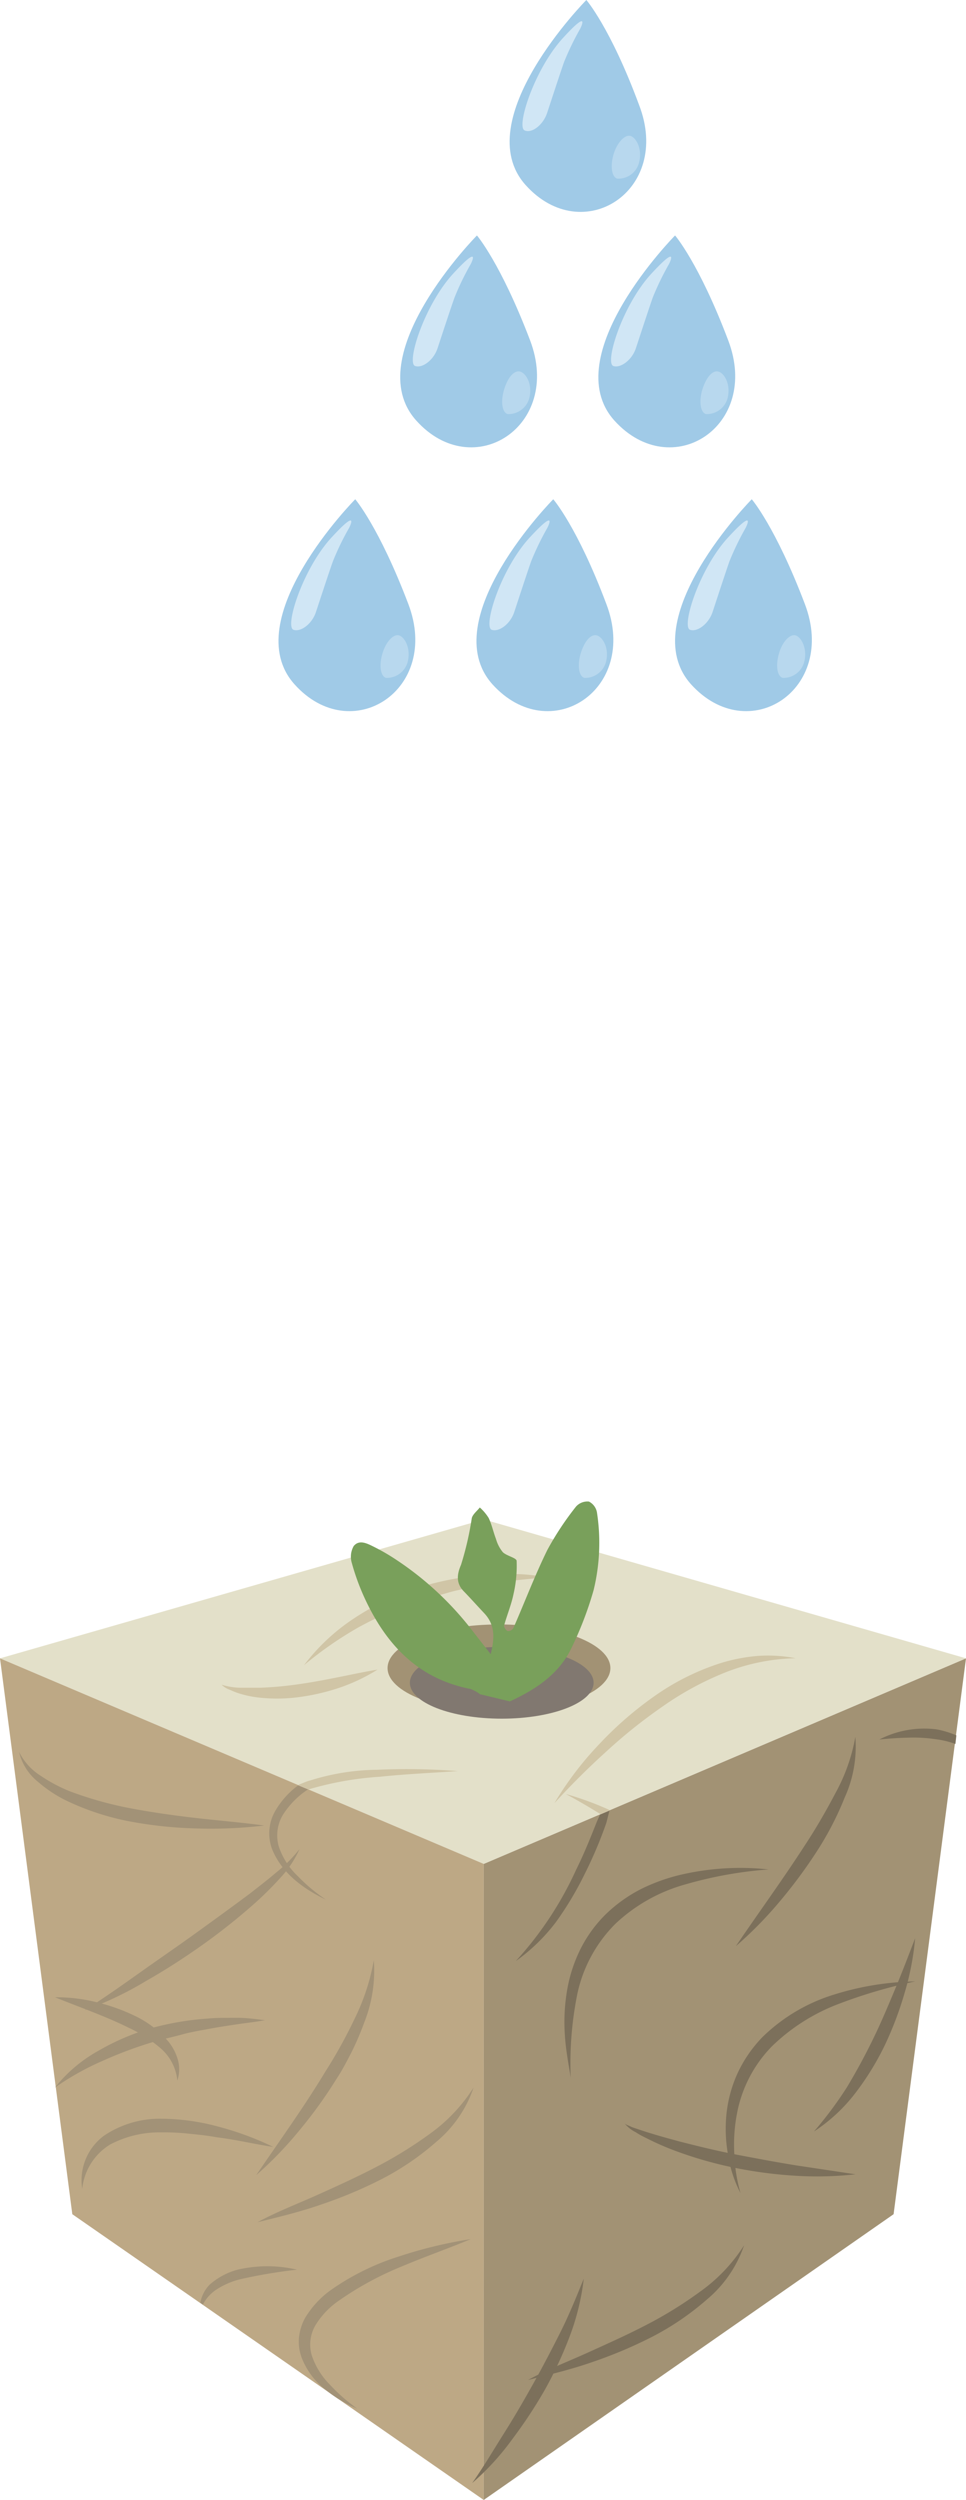 <?xml version="1.0" encoding="UTF-8"?>
<svg xmlns="http://www.w3.org/2000/svg" viewBox="0 0 101.27 261.84">
  <defs>
    <style>.cls-1{fill:#a0cae7;}.cls-2{fill:#d0e6f5;}.cls-3{fill:#b8d8ee;}.cls-4{fill:#a29274;}.cls-5{fill:#e3e0c9;}.cls-6{fill:#bda885;}.cls-7{fill:#7c705b;}.cls-8{fill:#d0c5a6;}.cls-9{fill:#a29277;}.cls-10{fill:#817870;}.cls-11{fill:#79a05b;}</style>
  </defs>
  <g id="Слой_2" data-name="Слой 2">
    <g id="Слой_1-2" data-name="Слой 1">
      <path class="cls-1" d="M37.24,52.29s-12.47,12.6-6.36,19.39c5.95,6.62,15.35.59,11.93-8.41C39.74,55.19,37.24,52.29,37.24,52.29Z"></path>
      <path class="cls-2" d="M33.12,64.11c.43-1.3,1.4-4.27,1.79-5.34a27.59,27.59,0,0,1,1.69-3.48s1.19-2.29-1.84,1-4.92,9.32-4,9.67C31.5,66.23,32.7,65.38,33.12,64.11Z"></path>
      <path class="cls-3" d="M40.09,68.46c-.37,1.23-.2,2.37.38,2.54a2.26,2.26,0,0,0,2.27-1.68c.37-1.46-.36-2.65-.94-2.78S40.45,67.23,40.09,68.46Z"></path>
      <path class="cls-1" d="M58,52.29s-12.47,12.6-6.37,19.39c6,6.62,15.36.59,11.94-8.41C60.53,55.19,58,52.29,58,52.29Z"></path>
      <path class="cls-2" d="M53.91,64.11c.43-1.3,1.4-4.27,1.78-5.34a29.15,29.15,0,0,1,1.69-3.48s1.2-2.29-1.84,1-4.91,9.32-4,9.67C52.29,66.23,53.49,65.38,53.91,64.11Z"></path>
      <path class="cls-3" d="M60.87,68.46c-.36,1.23-.19,2.37.39,2.54a2.26,2.26,0,0,0,2.27-1.68c.37-1.46-.37-2.65-1-2.78S61.24,67.23,60.87,68.46Z"></path>
      <path class="cls-1" d="M78.81,52.29s-12.46,12.6-6.36,19.39c6,6.62,15.35.59,11.93-8.41C81.31,55.19,78.81,52.29,78.81,52.29Z"></path>
      <path class="cls-2" d="M74.7,64.11c.43-1.3,1.4-4.27,1.78-5.34a29.15,29.15,0,0,1,1.69-3.48s1.19-2.29-1.84,1-4.91,9.32-4,9.67C73.07,66.23,74.27,65.38,74.7,64.11Z"></path>
      <path class="cls-3" d="M81.66,68.46c-.36,1.23-.19,2.37.39,2.54a2.24,2.24,0,0,0,2.26-1.68c.37-1.46-.36-2.65-.94-2.78S82,67.23,81.66,68.46Z"></path>
      <path class="cls-1" d="M50,24.66s-12.47,12.6-6.36,19.39c5.95,6.62,15.35.59,11.93-8.41C52.49,27.56,50,24.66,50,24.66Z"></path>
      <path class="cls-2" d="M45.87,36.48c.43-1.3,1.4-4.27,1.79-5.34a27.59,27.59,0,0,1,1.69-3.48s1.19-2.29-1.84,1-4.92,9.32-4,9.67C44.25,38.6,45.45,37.75,45.87,36.48Z"></path>
      <path class="cls-3" d="M52.84,40.83c-.37,1.23-.2,2.37.38,2.54a2.26,2.26,0,0,0,2.27-1.68c.37-1.46-.37-2.65-1-2.78S53.2,39.6,52.84,40.83Z"></path>
      <path class="cls-1" d="M70.77,24.66s-12.46,12.6-6.36,19.39c6,6.62,15.36.59,11.93-8.41C73.28,27.56,70.77,24.66,70.77,24.66Z"></path>
      <path class="cls-2" d="M66.66,36.48c.43-1.3,1.4-4.27,1.78-5.34a29.15,29.15,0,0,1,1.69-3.48s1.2-2.29-1.84,1-4.91,9.32-4,9.67C65,38.6,66.24,37.75,66.66,36.48Z"></path>
      <path class="cls-3" d="M73.62,40.83c-.36,1.23-.19,2.37.39,2.54a2.26,2.26,0,0,0,2.27-1.68c.36-1.46-.37-2.65-1-2.78S74,39.6,73.62,40.83Z"></path>
      <path class="cls-1" d="M61.47,0S49,12.6,55.11,19.39C61.06,26,70.47,20,67,11,64,2.9,61.47,0,61.47,0Z"></path>
      <path class="cls-2" d="M57.36,11.82c.43-1.3,1.4-4.27,1.78-5.34A29.15,29.15,0,0,1,60.83,3S62,.71,59,4s-4.91,9.31-4,9.66C55.74,14,56.94,13.1,57.36,11.82Z"></path>
      <path class="cls-3" d="M64.32,16.17c-.36,1.24-.19,2.37.39,2.54A2.23,2.23,0,0,0,67,17c.37-1.46-.36-2.65-.94-2.77S64.69,14.94,64.32,16.17Z"></path>
      <polygon class="cls-4" points="50.71 195.22 101.27 173.69 93.68 231.91 50.71 261.84 50.71 195.22"></polygon>
      <polygon class="cls-5" points="50.71 159.14 101.27 173.69 50.71 195.22 0 173.69 50.71 159.14"></polygon>
      <polygon class="cls-6" points="50.71 195.22 0 173.69 7.58 231.91 20.97 241.2 20.7 241 20.97 241.2 50.71 261.84 50.71 195.22"></polygon>
      <path class="cls-7" d="M49.5,260.07c1.19-1.68,2.22-3.45,3.31-5.17s2.11-3.48,3.1-5.25,1.93-3.57,2.84-5.38,1.67-3.69,2.45-5.61a25.16,25.16,0,0,1-1.46,6,41.82,41.82,0,0,1-2.62,5.64,49.31,49.31,0,0,1-3.42,5.18A27.07,27.07,0,0,1,49.5,260.07Z"></path>
      <path class="cls-8" d="M31.87,174.41A21.16,21.16,0,0,1,37,169.58a27.29,27.29,0,0,1,6.36-3.14A31.7,31.7,0,0,1,50.27,165c1.17-.14,2.35-.1,3.52-.13s2.34.15,3.5.29c-1.17.17-2.32.25-3.47.39l-1.71.25c-.57.09-1.14.14-1.7.27-1.12.24-2.25.4-3.35.72s-2.19.61-3.28.94a38.33,38.33,0,0,0-6.23,2.73A39.11,39.11,0,0,0,31.87,174.41Z"></path>
      <path class="cls-8" d="M23.23,176.45a7,7,0,0,0,2,.32c.69,0,1.38,0,2.06,0a37.5,37.5,0,0,0,4.08-.38c1.35-.19,2.71-.45,4.07-.72s2.73-.57,4.14-.8a19.2,19.2,0,0,1-3.85,1.85,22.61,22.61,0,0,1-4.16,1,17.42,17.42,0,0,1-4.33.09,11.17,11.17,0,0,1-2.13-.43,7.92,7.92,0,0,1-1-.39A2.35,2.35,0,0,1,23.23,176.45Z"></path>
      <path class="cls-7" d="M59.83,217.61c-.23-1.46-.52-2.93-.61-4.43a19.69,19.69,0,0,1,.2-4.53,15.49,15.49,0,0,1,1.37-4.38,13.8,13.8,0,0,1,2.71-3.77,15.31,15.31,0,0,1,3.77-2.68,19.3,19.3,0,0,1,4.3-1.51,27.56,27.56,0,0,1,9-.51,42.8,42.8,0,0,0-8.66,1.55,17.53,17.53,0,0,0-7.39,4.14,14.69,14.69,0,0,0-4,7.37A36.75,36.75,0,0,0,59.83,217.61Z"></path>
      <path class="cls-7" d="M77.14,203.84c2.42-3.56,4.93-7,7.22-10.54,1.17-1.77,2.22-3.59,3.2-5.45a19.17,19.17,0,0,0,2.11-5.93,12.91,12.91,0,0,1-1.13,6.38,32.47,32.47,0,0,1-3,5.75,51.58,51.58,0,0,1-3.86,5.18A41,41,0,0,1,77.14,203.84Z"></path>
      <path class="cls-7" d="M65.43,222.33c.14.21.43.27.65.38s.49.19.73.27c.5.17,1,.34,1.49.48,1,.31,2,.58,3,.85,2,.51,4,1,6.06,1.39s4.07.77,6.12,1.1l6.2.93a36.06,36.06,0,0,1-6.32.15,45.73,45.73,0,0,1-6.28-.82,41.54,41.54,0,0,1-6.1-1.72,27.86,27.86,0,0,1-2.92-1.25c-.48-.24-1-.48-1.4-.76A3.4,3.4,0,0,1,65.43,222.33Z"></path>
      <path class="cls-7" d="M77.63,229.7a13,13,0,0,1-1.32-4.1,15.21,15.21,0,0,1-.13-4.37A13.65,13.65,0,0,1,77.39,217a13.86,13.86,0,0,1,2.55-3.65,18.51,18.51,0,0,1,7.52-4.45,30,30,0,0,1,8.48-1.37,53.06,53.06,0,0,0-8.11,2.39,20.36,20.36,0,0,0-6.9,4.4,13.64,13.64,0,0,0-3.68,7.11,17.2,17.2,0,0,0-.27,4.13A17,17,0,0,0,77.63,229.7Z"></path>
      <path class="cls-7" d="M95.94,203a28.93,28.93,0,0,1-1.11,5.75,36.58,36.58,0,0,1-2.09,5.5,28.91,28.91,0,0,1-3.09,5,17.61,17.61,0,0,1-4.32,4,40.58,40.58,0,0,0,3.44-4.61q1.47-2.44,2.72-5c.84-1.71,1.58-3.47,2.32-5.24S95.23,204.85,95.94,203Z"></path>
      <path class="cls-8" d="M62.93,190l1-.41a32.55,32.55,0,0,0-4.61-1.69Q61.24,188.94,62.93,190Z"></path>
      <path class="cls-7" d="M62.55,190.85c-.71,1.78-1.29,3.24-2.16,5a36.46,36.46,0,0,1-6.32,9.55,19.29,19.29,0,0,0,4.2-4.07,34.38,34.38,0,0,0,3-5,44.69,44.69,0,0,0,2.29-5.39c.1-.36.23-.92.33-1.28l-1,.41C62.86,190.16,62.62,190.68,62.55,190.85Z"></path>
      <path class="cls-9" d="M5.77,218.64a15.2,15.2,0,0,1,4.57-3.86,24.76,24.76,0,0,1,5.53-2.36,29.91,29.91,0,0,1,5.91-1c1-.1,2-.07,3-.08s2,.13,3,.25c-1,.19-2,.29-2.93.43s-1.94.29-2.89.47-1.92.33-2.85.59-1.88.45-2.81.72a42.5,42.5,0,0,0-5.43,2A28.43,28.43,0,0,0,5.77,218.64Z"></path>
      <path class="cls-9" d="M8.88,210.55c2-1.27,3.92-2.62,5.86-4s3.86-2.69,5.76-4.06,3.8-2.75,5.68-4.15c.92-.72,1.85-1.43,2.74-2.19a15.31,15.31,0,0,0,2.48-2.48,11,11,0,0,1-2,3,35.52,35.52,0,0,1-2.53,2.53,64.62,64.62,0,0,1-5.57,4.45c-1.93,1.37-3.92,2.66-6,3.84A36.43,36.43,0,0,1,8.88,210.55Z"></path>
      <path class="cls-9" d="M8.62,229.26a5.8,5.8,0,0,1,2.28-5.57,10.45,10.45,0,0,1,6-1.78,23.23,23.23,0,0,1,6.07.85,31.63,31.63,0,0,1,5.67,2.1c-2-.29-3.93-.77-5.89-1-1-.19-1.95-.28-2.92-.38a23.56,23.56,0,0,0-2.9-.14,11.07,11.07,0,0,0-5.4,1.28A6.19,6.19,0,0,0,8.62,229.26Z"></path>
      <path class="cls-9" d="M2,183.49A6.23,6.23,0,0,0,4.28,186a16.5,16.5,0,0,0,3,1.6,38.6,38.6,0,0,0,6.58,1.83c2.26.42,4.54.74,6.84,1s4.62.45,7,.77a47.15,47.15,0,0,1-7,.31,43.87,43.87,0,0,1-7-.72,27.25,27.25,0,0,1-6.77-2.21,13.72,13.72,0,0,1-3-2A5.66,5.66,0,0,1,2,183.49Z"></path>
      <path class="cls-9" d="M37.44,252.27a13.29,13.29,0,0,1-3.34-2A7.8,7.8,0,0,1,31.65,247a4.79,4.79,0,0,1-.31-2.13,5.43,5.43,0,0,1,.63-2.07,9.76,9.76,0,0,1,2.79-3,25.81,25.81,0,0,1,7.05-3.46,46.53,46.53,0,0,1,7.54-1.82c-2.4,1-4.81,1.84-7.15,2.83a33.28,33.28,0,0,0-6.61,3.57,8.52,8.52,0,0,0-2.47,2.54,4,4,0,0,0-.44,3.22,7.83,7.83,0,0,0,1.88,3.06A18.79,18.79,0,0,0,37.44,252.27Z"></path>
      <path class="cls-9" d="M28.88,189.63a4.72,4.72,0,0,0-.35,4.06c1.06,2.59,3.36,4.18,5.65,5.28a17.38,17.38,0,0,1-2.94-2.45,7.57,7.57,0,0,1-2-3.08,4.18,4.18,0,0,1,.42-3.36,8.87,8.87,0,0,1,2.52-2.59l.11-.07L31.25,187A8.84,8.84,0,0,0,28.88,189.63Z"></path>
      <path class="cls-8" d="M48,185.5a69.87,69.87,0,0,0-8.42-.14,24.14,24.14,0,0,0-7.09,1.13c-.14,0-1.1.41-1.23.47l1.08.46a33.91,33.91,0,0,1,7.52-1.33C42.52,185.81,45.25,185.69,48,185.5Z"></path>
      <path class="cls-9" d="M28,237.36a13.94,13.94,0,0,0-3.13.37A7.27,7.27,0,0,0,22,239.27,3.66,3.66,0,0,0,21,241.18l.27.2a4.11,4.11,0,0,1,1.32-1.51,8.13,8.13,0,0,1,2.6-1.15,54.3,54.3,0,0,1,5.95-1A13.9,13.9,0,0,0,28,237.36Z"></path>
      <path class="cls-9" d="M27,232.75c2-1.09,4.16-1.91,6.23-2.84s4.12-1.86,6.12-2.9a43.57,43.57,0,0,0,5.7-3.51,17.49,17.49,0,0,0,4.6-4.86,12.7,12.7,0,0,1-3.91,5.69A28.32,28.32,0,0,1,40,228.24a46.63,46.63,0,0,1-6.37,2.67C31.46,231.67,29.23,232.2,27,232.75Z"></path>
      <path class="cls-7" d="M55.36,249.27c2-1.09,4.16-1.91,6.23-2.85s4.12-1.85,6.12-2.89a42.59,42.59,0,0,0,5.7-3.52,17.31,17.31,0,0,0,4.6-4.85,12.78,12.78,0,0,1-3.91,5.69,28.6,28.6,0,0,1-5.75,3.91A47.16,47.16,0,0,1,62,247.43C59.81,248.19,57.58,248.72,55.36,249.27Z"></path>
      <path class="cls-8" d="M58.12,188.86a34.51,34.51,0,0,1,4.68-6.16,37.25,37.25,0,0,1,5.88-5.1,25.35,25.35,0,0,1,7-3.45,18.15,18.15,0,0,1,3.85-.72,15.22,15.22,0,0,1,3.88.25,21.23,21.23,0,0,0-7.38,1.49,32.11,32.11,0,0,0-6.59,3.58,54.22,54.22,0,0,0-5.9,4.72Q60.74,186,58.12,188.86Z"></path>
      <path class="cls-7" d="M98.19,181.13a10.26,10.26,0,0,0-6,1.06c1-.1,2-.17,3-.19a15.38,15.38,0,0,1,2.89.16,9.15,9.15,0,0,1,2.08.5l.1-.9A9.74,9.74,0,0,0,98.19,181.13Z"></path>
      <path class="cls-9" d="M5.77,209.19a17.3,17.3,0,0,1,4.24.49,19.89,19.89,0,0,1,4.05,1.42,10.62,10.62,0,0,1,3.52,2.64,5.42,5.42,0,0,1,1.07,2,3.75,3.75,0,0,1-.06,2.18,5.1,5.1,0,0,0-1.8-3.43,14.73,14.73,0,0,0-3.34-2.13C11,211.15,8.41,210.26,5.77,209.19Z"></path>
      <path class="cls-9" d="M26.86,227.82c2.46-3.62,5-7.12,7.22-10.8a51.21,51.21,0,0,0,3.11-5.61,22.82,22.82,0,0,0,2-6.1,14.68,14.68,0,0,1-1,6.51,30.36,30.36,0,0,1-1.3,3.05c-.52,1-1,1.95-1.62,2.88a47.3,47.3,0,0,1-3.85,5.34A39.18,39.18,0,0,1,26.86,227.82Z"></path>
      <ellipse class="cls-4" cx="52.31" cy="174.71" rx="11.68" ry="4.57"></ellipse>
      <ellipse class="cls-10" cx="52.6" cy="176.25" rx="9.63" ry="3.76"></ellipse>
      <path class="cls-11" d="M50.33,177.45a4,4,0,0,0-1-.55c-5.51-1.07-8.86-4.66-11.1-9.51a23.94,23.94,0,0,1-1.34-3.66,2.26,2.26,0,0,1,.19-1.8c.59-.72,1.43-.26,2.12.08a21.31,21.31,0,0,1,2.36,1.37,33,33,0,0,1,7.74,7.13l2.14,2.74c.48-1.88.38-3.16-.68-4.29-.72-.76-1.41-1.54-2.14-2.29s-.8-1.61-.29-2.77A32.29,32.29,0,0,0,49.46,159c.11-.41.55-.74.84-1.11a5,5,0,0,1,.93,1.1c.33.7.49,1.48.77,2.21a3.8,3.8,0,0,0,.71,1.37c.41.4,1.43.59,1.45.91a13,13,0,0,1-.32,3.45c-.23,1.14-.69,2.22-1,3.35,0,.15.2.49.38.55a.65.65,0,0,0,.59-.29c1.2-2.73,2.26-5.54,3.58-8.22a31.31,31.31,0,0,1,3-4.53,1.61,1.61,0,0,1,1.35-.52,1.58,1.58,0,0,1,.84,1.13,20.88,20.88,0,0,1-.35,8.15,37,37,0,0,1-2.38,6.18c-1.33,2.68-3.75,4.25-6.4,5.47Z"></path>
    </g>
  </g>
</svg>
